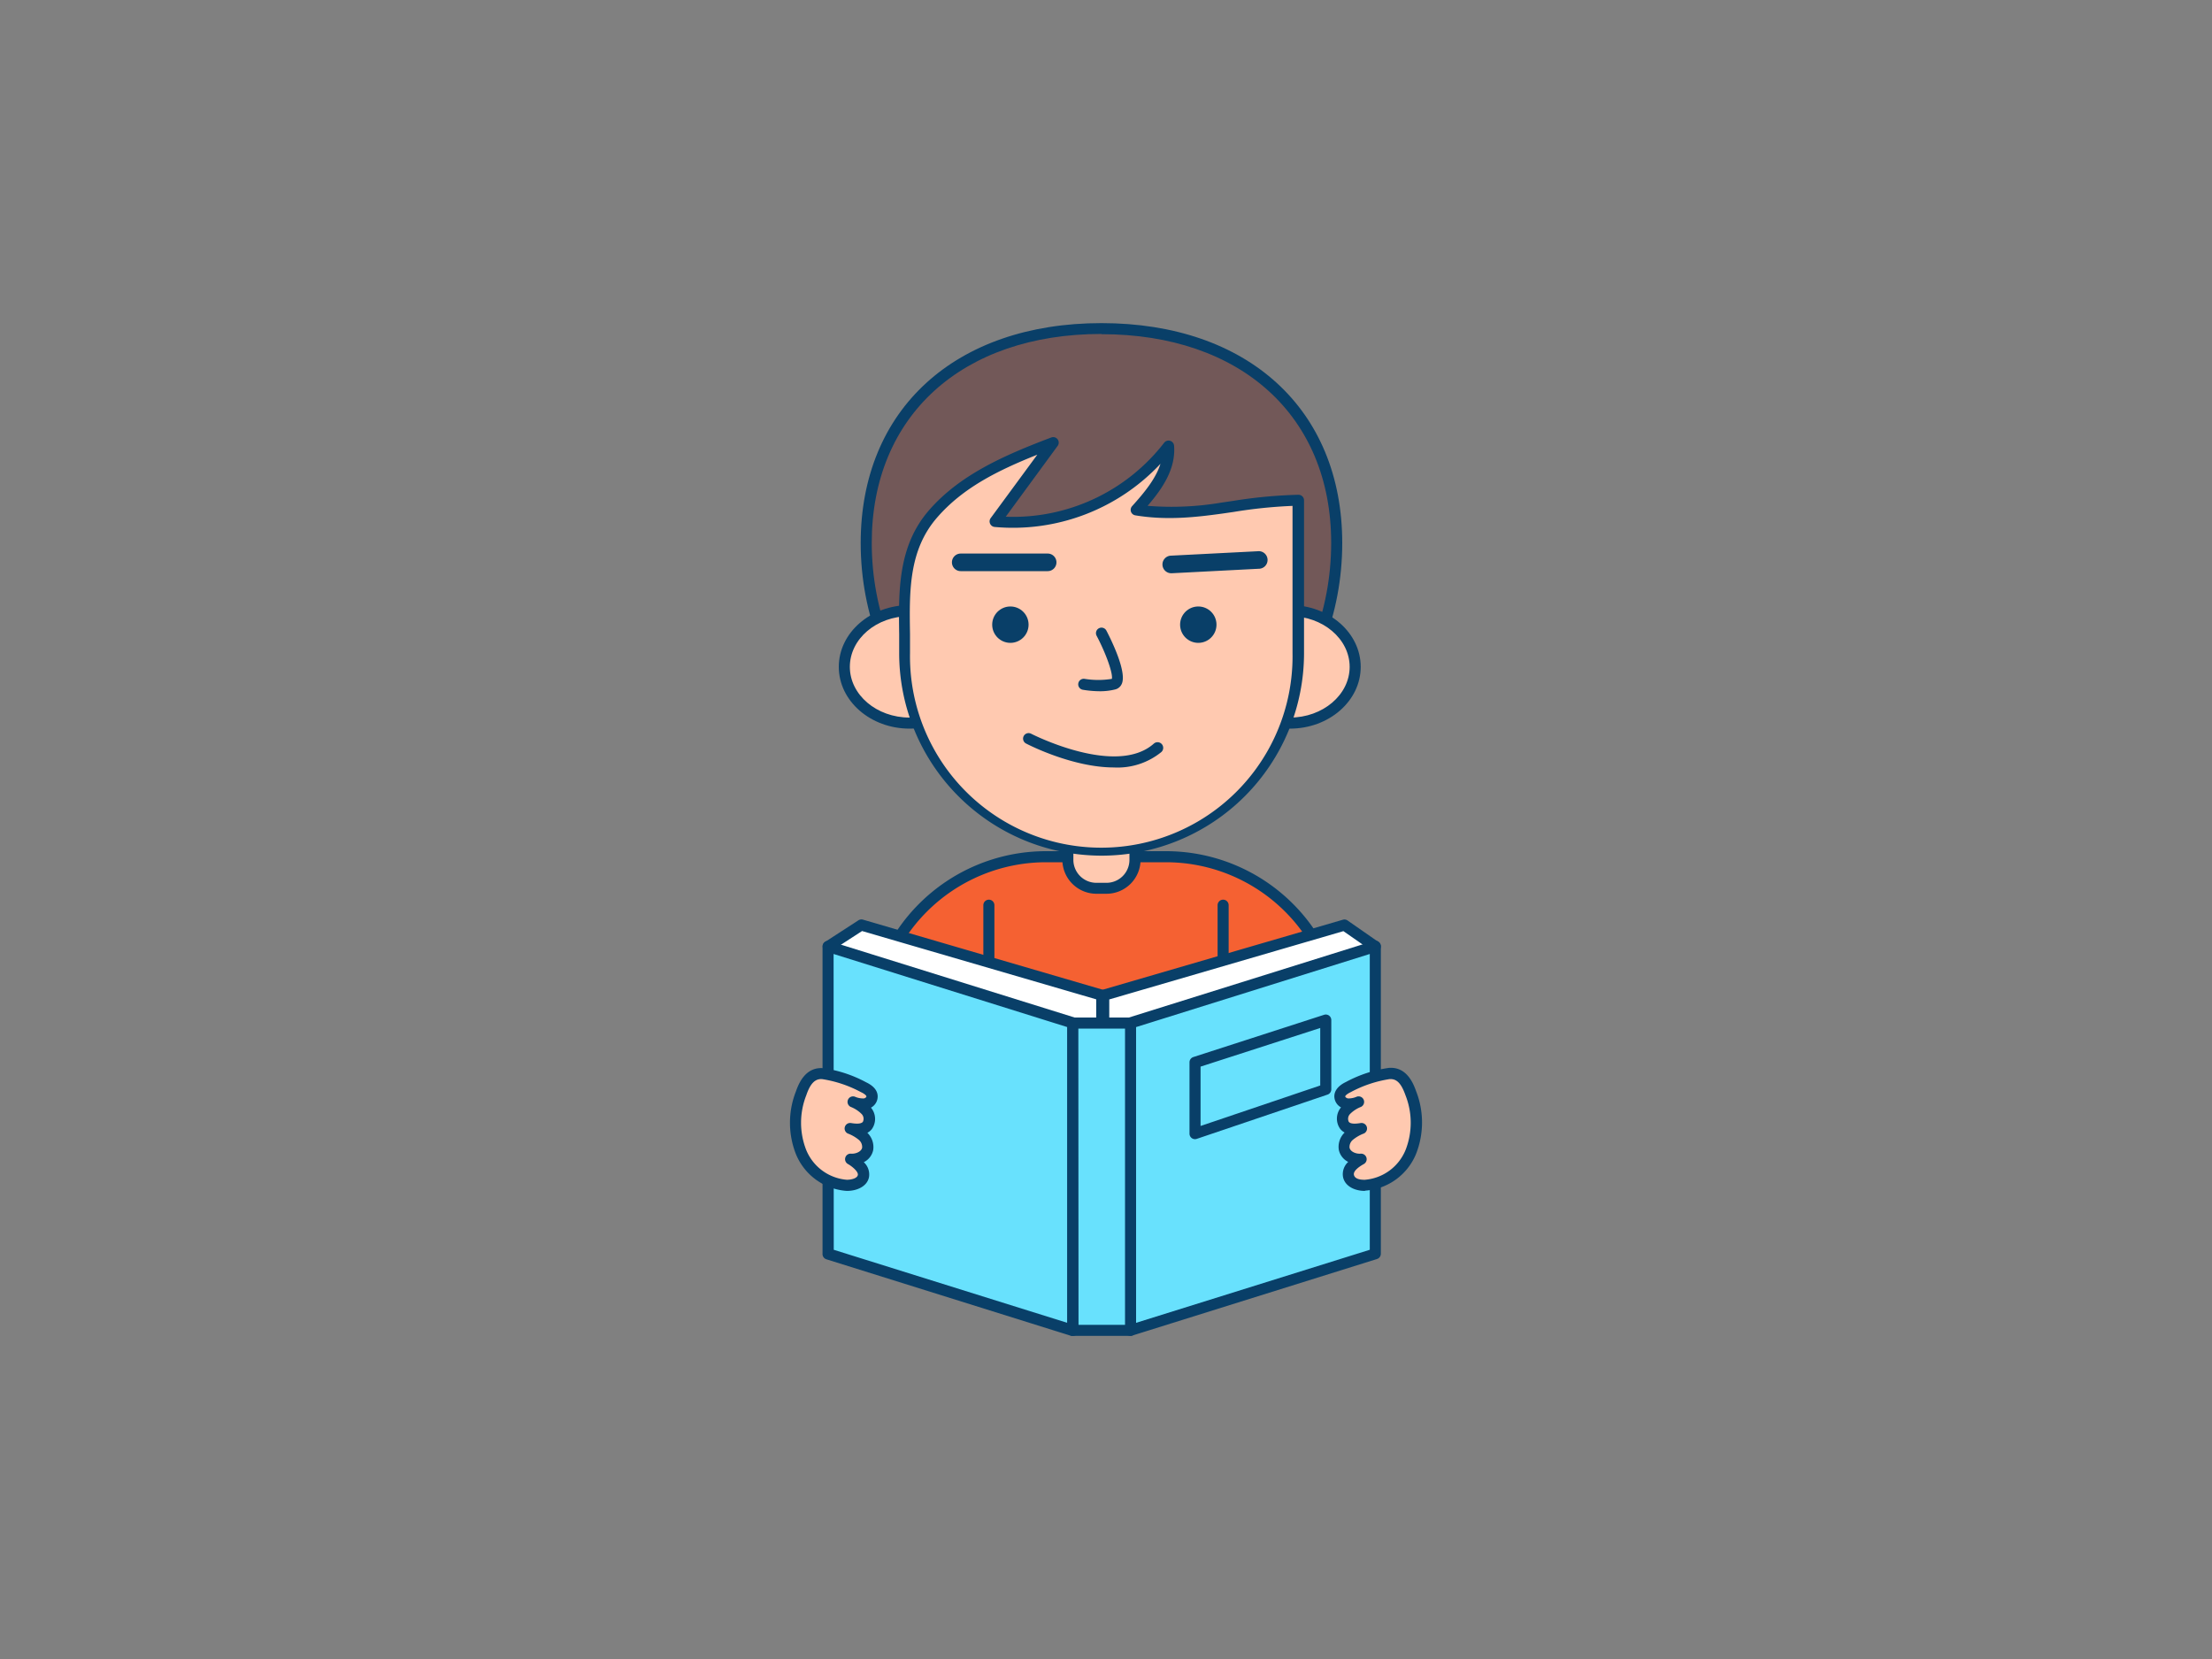 <svg viewBox="0 0 400 300" xmlns="http://www.w3.org/2000/svg"><rect x="0" y="0" width="400" height="300" fill="#808080" stroke="none"/><path d="m189.13 154.92h21.74a31.44 31.44 0 0 1 31.44 31.44v39.44a0 0 0 0 1 0 0h-84.62a0 0 0 0 1 0 0v-39.44a31.44 31.44 0 0 1 31.44-31.44z" fill="#f56132"/><path d="m242.31 226.8h-84.62a1 1 0 0 1 -1-1v-39.44a32.47 32.47 0 0 1 32.44-32.44h21.74a32.47 32.47 0 0 1 32.44 32.44v39.44a1 1 0 0 1 -1 1zm-83.62-2h82.62v-38.44a30.48 30.48 0 0 0 -30.44-30.44h-21.74a30.48 30.48 0 0 0 -30.44 30.44z" fill="#093f68"/><path d="m221.18 206.79a1 1 0 0 1 -1-1v-42.1a1 1 0 0 1 2 0v42.1a1 1 0 0 1 -1 1z" fill="#093f68"/><path d="m178.82 206.79a1 1 0 0 1 -1-1v-42.1a1 1 0 0 1 2 0v42.1a1 1 0 0 1 -1 1z" fill="#093f68"/><path d="m156.64 98.2c0-25.51 19.05-38.77 42.54-38.77s42.54 13.26 42.54 38.77-19 46.19-42.54 46.19-42.54-20.68-42.54-46.19z" fill="#725858"/><path d="m199.18 145.39c-24 0-43.54-21.17-43.54-47.19 0-24.16 17.09-39.77 43.54-39.77s43.54 15.57 43.54 39.77c0 26.02-19.53 47.19-43.54 47.19zm0-85c-25.23 0-41.54 14.83-41.54 37.77 0 24.92 18.64 45.19 41.54 45.19s41.54-20.27 41.54-45.19c0-22.9-16.3-37.73-41.54-37.73z" fill="#093f68"/><path d="m193.11 148.48h12.14a0 0 0 0 1 0 0v7a5.16 5.16 0 0 1 -5.16 5.16h-1.83a5.16 5.16 0 0 1 -5.16-5.16v-7a0 0 0 0 1 0 0z" fill="#ffc9b0"/><path d="m200.1 161.62h-1.83a6.16 6.16 0 0 1 -6.16-6.16v-7a1 1 0 0 1 1-1h12.14a1 1 0 0 1 1 1v7a6.16 6.16 0 0 1 -6.15 6.16zm-6-12.14v6a4.16 4.16 0 0 0 4.16 4.16h1.83a4.15 4.15 0 0 0 4.15-4.16v-6z" fill="#093f68"/><ellipse cx="164.48" cy="120.59" fill="#ffc9b0" rx="11.8" ry="10.17"/><path d="m164.48 131.76c-7.06 0-12.8-5-12.8-11.17s5.74-11.17 12.8-11.17 12.8 5 12.8 11.17-5.74 11.17-12.8 11.17zm0-20.34c-6 0-10.8 4.12-10.8 9.17s4.84 9.17 10.8 9.17 10.8-4.12 10.8-9.17-4.85-9.17-10.8-9.17z" fill="#093f68"/><ellipse cx="233.26" cy="120.59" fill="#ffc9b0" rx="11.8" ry="10.17"/><path d="m233.26 131.76c-7.06 0-12.8-5-12.8-11.17s5.74-11.17 12.8-11.17 12.8 5 12.8 11.17-5.74 11.17-12.8 11.17zm0-20.34c-5.95 0-10.8 4.12-10.8 9.17s4.85 9.17 10.8 9.17 10.8-4.12 10.8-9.17-4.85-9.17-10.8-9.17z" fill="#093f68"/><path d="m221 91.87c-5 .7-10.08 1.24-15.51.33 3-3.29 6.12-7.12 5.77-11.53a35.46 35.46 0 0 1 -31.26 13.63l10.44-14.25c-7.9 3-16.08 6.36-21.74 12.91-6.13 7.1-5.07 16.19-5.07 25.18a35.59 35.59 0 1 0 71.17 0v-27.67a95.45 95.45 0 0 0 -13.8 1.4z" fill="#ffc9b0"/><g fill="#093f68"><path d="m199.18 154.73a36.63 36.63 0 0 1 -36.58-36.59c0-1.15 0-2.31 0-3.46-.11-7.81-.24-15.9 5.36-22.37s13.69-10 22.14-13.2a1 1 0 0 1 1.15.33 1 1 0 0 1 0 1.2l-9.38 12.8a34.52 34.52 0 0 0 28.64-13.37 1 1 0 0 1 1.08-.36 1 1 0 0 1 .72.88c.32 4.13-2 7.65-4.79 10.88a54 54 0 0 0 13.39-.59l2-.29a87.18 87.18 0 0 1 11.9-1.12 1 1 0 0 1 1 1v27.67a36.63 36.63 0 0 1 -36.63 36.59zm-11.6-72.51c-7.19 2.87-13.48 6-18.15 11.4-5.1 5.89-5 13.25-4.87 21v3.49a34.59 34.59 0 1 0 69.17 0v-26.63a87.38 87.38 0 0 0 -10.62 1.09l-2 .29c-4.89.68-10.15 1.27-15.81.33a1 1 0 0 1 -.58-1.66c2.16-2.4 4.27-4.93 5.13-7.66a36.54 36.54 0 0 1 -30 11.42 1 1 0 0 1 -.81-.59 1 1 0 0 1 .1-1z"/><circle cx="182.71" cy="112.96" r="3.29"/><circle cx="216.69" cy="112.96" r="3.29"/><path d="m199 125a19.5 19.5 0 0 1 -3.2-.27 1 1 0 0 1 -.81-1.15 1 1 0 0 1 1.16-.82 15.3 15.3 0 0 0 4.91 0c.22-.92-1-4.47-2.77-7.82a1 1 0 0 1 1.77-.93c.9 1.73 3.76 7.51 2.79 9.66a1.74 1.74 0 0 1 -1.18 1 11.26 11.26 0 0 1 -2.67.33z"/><path d="m189.44 103.28h-15.71a1.59 1.59 0 0 1 0-3.18h15.72a1.59 1.59 0 0 1 0 3.18z"/><path d="m211.84 103.66a1.59 1.59 0 0 1 -.08-3.18l15.69-.8a1.59 1.59 0 1 1 .16 3.17l-15.69.81z"/><path d="m201.42 138.78c-7.43 0-15.4-4.08-15.88-4.33a1 1 0 0 1 -.42-1.35 1 1 0 0 1 1.34-.42c.16.08 15.37 7.85 22.19 1.79a1 1 0 0 1 1.35 1.53 12.55 12.55 0 0 1 -8.58 2.78z"/></g><path d="m149.77 171.15 5.95-3.89 43.52 12.68v36.03z" fill="#fff"/><path d="m199.23 217a1 1 0 0 1 -.67-.25l-49.46-44.86a1 1 0 0 1 .13-1.58l6-3.89a1 1 0 0 1 .82-.12l43.46 12.7a1 1 0 0 1 .72 1v36a1 1 0 0 1 -.59.92 1 1 0 0 1 -.41.08zm-47.83-45.73 46.83 42.44v-33l-42.34-12.35z" fill="#093f68"/><path d="m248.7 171.15-5.6-3.89-43.51 12.68v36.03z" fill="#fff"/><path d="m199.59 217a1 1 0 0 1 -.4-.08 1 1 0 0 1 -.6-.92v-36a1 1 0 0 1 .72-1l43.51-12.68a1 1 0 0 1 .86.13l5.59 3.89a1 1 0 0 1 .42.76 1 1 0 0 1 -.32.8l-49.1 44.82a1 1 0 0 1 -.68.28zm1-36.27v33l46.51-42.45-4.17-2.9z" fill="#093f68"/><path d="m194.03 240.57-44.26-13.85v-55.57l44.26 13.85z" fill="#68e1fd"/><path d="m194 241.57a.93.93 0 0 1 -.29 0l-44.27-13.85a1 1 0 0 1 -.7-1v-55.57a1 1 0 0 1 .41-.81 1 1 0 0 1 .89-.15l44.29 13.81a1 1 0 0 1 .7 1v55.57a1 1 0 0 1 -.4.8 1 1 0 0 1 -.63.2zm-43.23-15.57 42.23 13.21v-53.48l-42.26-13.22z" fill="#093f68"/><path d="m248.7 226.72-44.26 13.85v-55.57l44.26-13.85z" fill="#68e1fd"/><path d="m204.44 241.57a1 1 0 0 1 -.6-.2 1 1 0 0 1 -.4-.8v-55.57a1 1 0 0 1 .7-1l44.26-13.85a1 1 0 0 1 .89.15 1 1 0 0 1 .41.81v55.56a1 1 0 0 1 -.7 1l-44.27 13.85a.93.93 0 0 1 -.29.05zm1-55.84v53.48l42.26-13.21v-53.49z" fill="#093f68"/><path d="m216.1 206a1.06 1.06 0 0 1 -.59-.19 1 1 0 0 1 -.41-.81v-12.9a1 1 0 0 1 .69-.95l23.64-7.64a1 1 0 0 1 .9.14 1 1 0 0 1 .41.81v12.54a1 1 0 0 1 -.68.94l-23.64 8a1.25 1.25 0 0 1 -.32.06zm1-13.12v10.73l21.64-7.32v-10.4z" fill="#093f68"/><path d="m194.03 185h10.4v55.57h-10.4z" fill="#68e1fd" transform="matrix(-1 0 0 -1 398.47 425.57)"/><path d="m204.44 241.57h-10.44a1 1 0 0 1 -1-1v-55.57a1 1 0 0 1 1-1h10.41a1 1 0 0 1 1 1v55.57a1 1 0 0 1 -.97 1zm-9.41-2h8.41v-53.57h-8.44z" fill="#093f68"/><path d="m156.17 196.59c.73.35 1.55.88 1.54 1.69a1.52 1.52 0 0 1 -1.38 1.34 4.42 4.42 0 0 1 -2.05-.37 6.23 6.23 0 0 1 2.4 1.59 2.16 2.16 0 0 1 .2 2.67c-.71.84-2 .73-3.09.55a7.77 7.77 0 0 1 2.24 1.33 2.66 2.66 0 0 1 .89 2.35c-.25 1.28-1.75 2-3.06 1.88 1.18.66 2.55 1.68 2.3 3s-1.79 1.76-3.06 1.71a9.75 9.75 0 0 1 -8.26-6.07 14.63 14.63 0 0 1 0-10.56c.69-1.91 1.7-3.74 3.91-3.57a22.64 22.64 0 0 1 7.42 2.46z" fill="#ffc9b0"/><path d="m153.25 215.35h-.19a10.74 10.74 0 0 1 -9.14-6.67 15.49 15.49 0 0 1 0-11.3c.44-1.23 1.62-4.48 4.93-4.22a23.12 23.12 0 0 1 7.75 2.54c1.41.67 2.12 1.55 2.11 2.6a2.3 2.3 0 0 1 -1.21 2 3.17 3.17 0 0 1 .14 3.9 2.69 2.69 0 0 1 -.79.65 3.6 3.6 0 0 1 1.05 3.13 3.17 3.17 0 0 1 -1.7 2.18 3 3 0 0 1 .94 2.71c-.34 1.7-2.22 2.47-3.89 2.48zm-4.75-20.22c-1.17 0-2 .87-2.69 2.91a13.52 13.52 0 0 0 -.05 9.84 8.71 8.71 0 0 0 7.37 5.46c.91 0 1.93-.3 2-.9s-1.06-1.54-1.8-1.95a1 1 0 0 1 .57-1.87c.83.06 1.86-.36 2-1.08a1.67 1.67 0 0 0 -.6-1.42 7 7 0 0 0 -2-1.15 1 1 0 0 1 .58-1.89c.74.12 1.77.23 2.15-.21a1.24 1.24 0 0 0 -.2-1.4 5.69 5.69 0 0 0 -2-1.31 1 1 0 0 1 .75-1.85 3.72 3.72 0 0 0 1.58.32c.3 0 .52-.26.52-.36s-.2-.41-1-.78a21.79 21.79 0 0 0 -7-2.35z" fill="#093f68"/><path d="m243.83 196.59c-.73.35-1.55.88-1.54 1.69a1.52 1.52 0 0 0 1.38 1.34 4.42 4.42 0 0 0 2.05-.37 6.23 6.23 0 0 0 -2.4 1.59 2.16 2.16 0 0 0 -.2 2.67c.71.84 2 .73 3.09.55a7.77 7.77 0 0 0 -2.24 1.33 2.66 2.66 0 0 0 -.89 2.35c.25 1.28 1.75 2 3.06 1.88-1.18.66-2.55 1.68-2.3 3s1.79 1.76 3.06 1.71a9.75 9.75 0 0 0 8.26-6.07 14.63 14.63 0 0 0 0-10.56c-.69-1.91-1.7-3.74-3.91-3.57a22.64 22.64 0 0 0 -7.42 2.46z" fill="#ffc9b0"/><path d="m246.76 215.35c-1.68 0-3.56-.78-3.9-2.53a3 3 0 0 1 .94-2.71 3.17 3.17 0 0 1 -1.7-2.18 3.6 3.6 0 0 1 1.05-3.13 2.69 2.69 0 0 1 -.79-.65 3.17 3.17 0 0 1 .14-3.9 2.3 2.3 0 0 1 -1.21-2c0-1 .7-1.93 2.11-2.6a23.12 23.12 0 0 1 7.75-2.54c3.31-.26 4.49 3 4.93 4.22a15.49 15.49 0 0 1 0 11.3 10.74 10.74 0 0 1 -9.14 6.67zm-.62-6.73a1 1 0 0 1 .49 1.87c-.74.41-1.95 1.21-1.8 1.95s1.11.92 2 .9a8.71 8.71 0 0 0 7.37-5.46 13.52 13.52 0 0 0 -.05-9.84c-.77-2.16-1.6-3-2.89-2.9a21.79 21.79 0 0 0 -7 2.35c-.77.37-1 .67-1 .78s.22.32.52.36a3.72 3.72 0 0 0 1.58-.32 1 1 0 0 1 .75 1.85 5.69 5.69 0 0 0 -2 1.31 1.24 1.24 0 0 0 -.2 1.4c.38.45 1.41.33 2.15.21a1 1 0 0 1 .58 1.89 7 7 0 0 0 -2 1.15 1.67 1.67 0 0 0 -.6 1.42c.14.72 1.18 1.15 2 1.08z" fill="#093f68"/></svg>